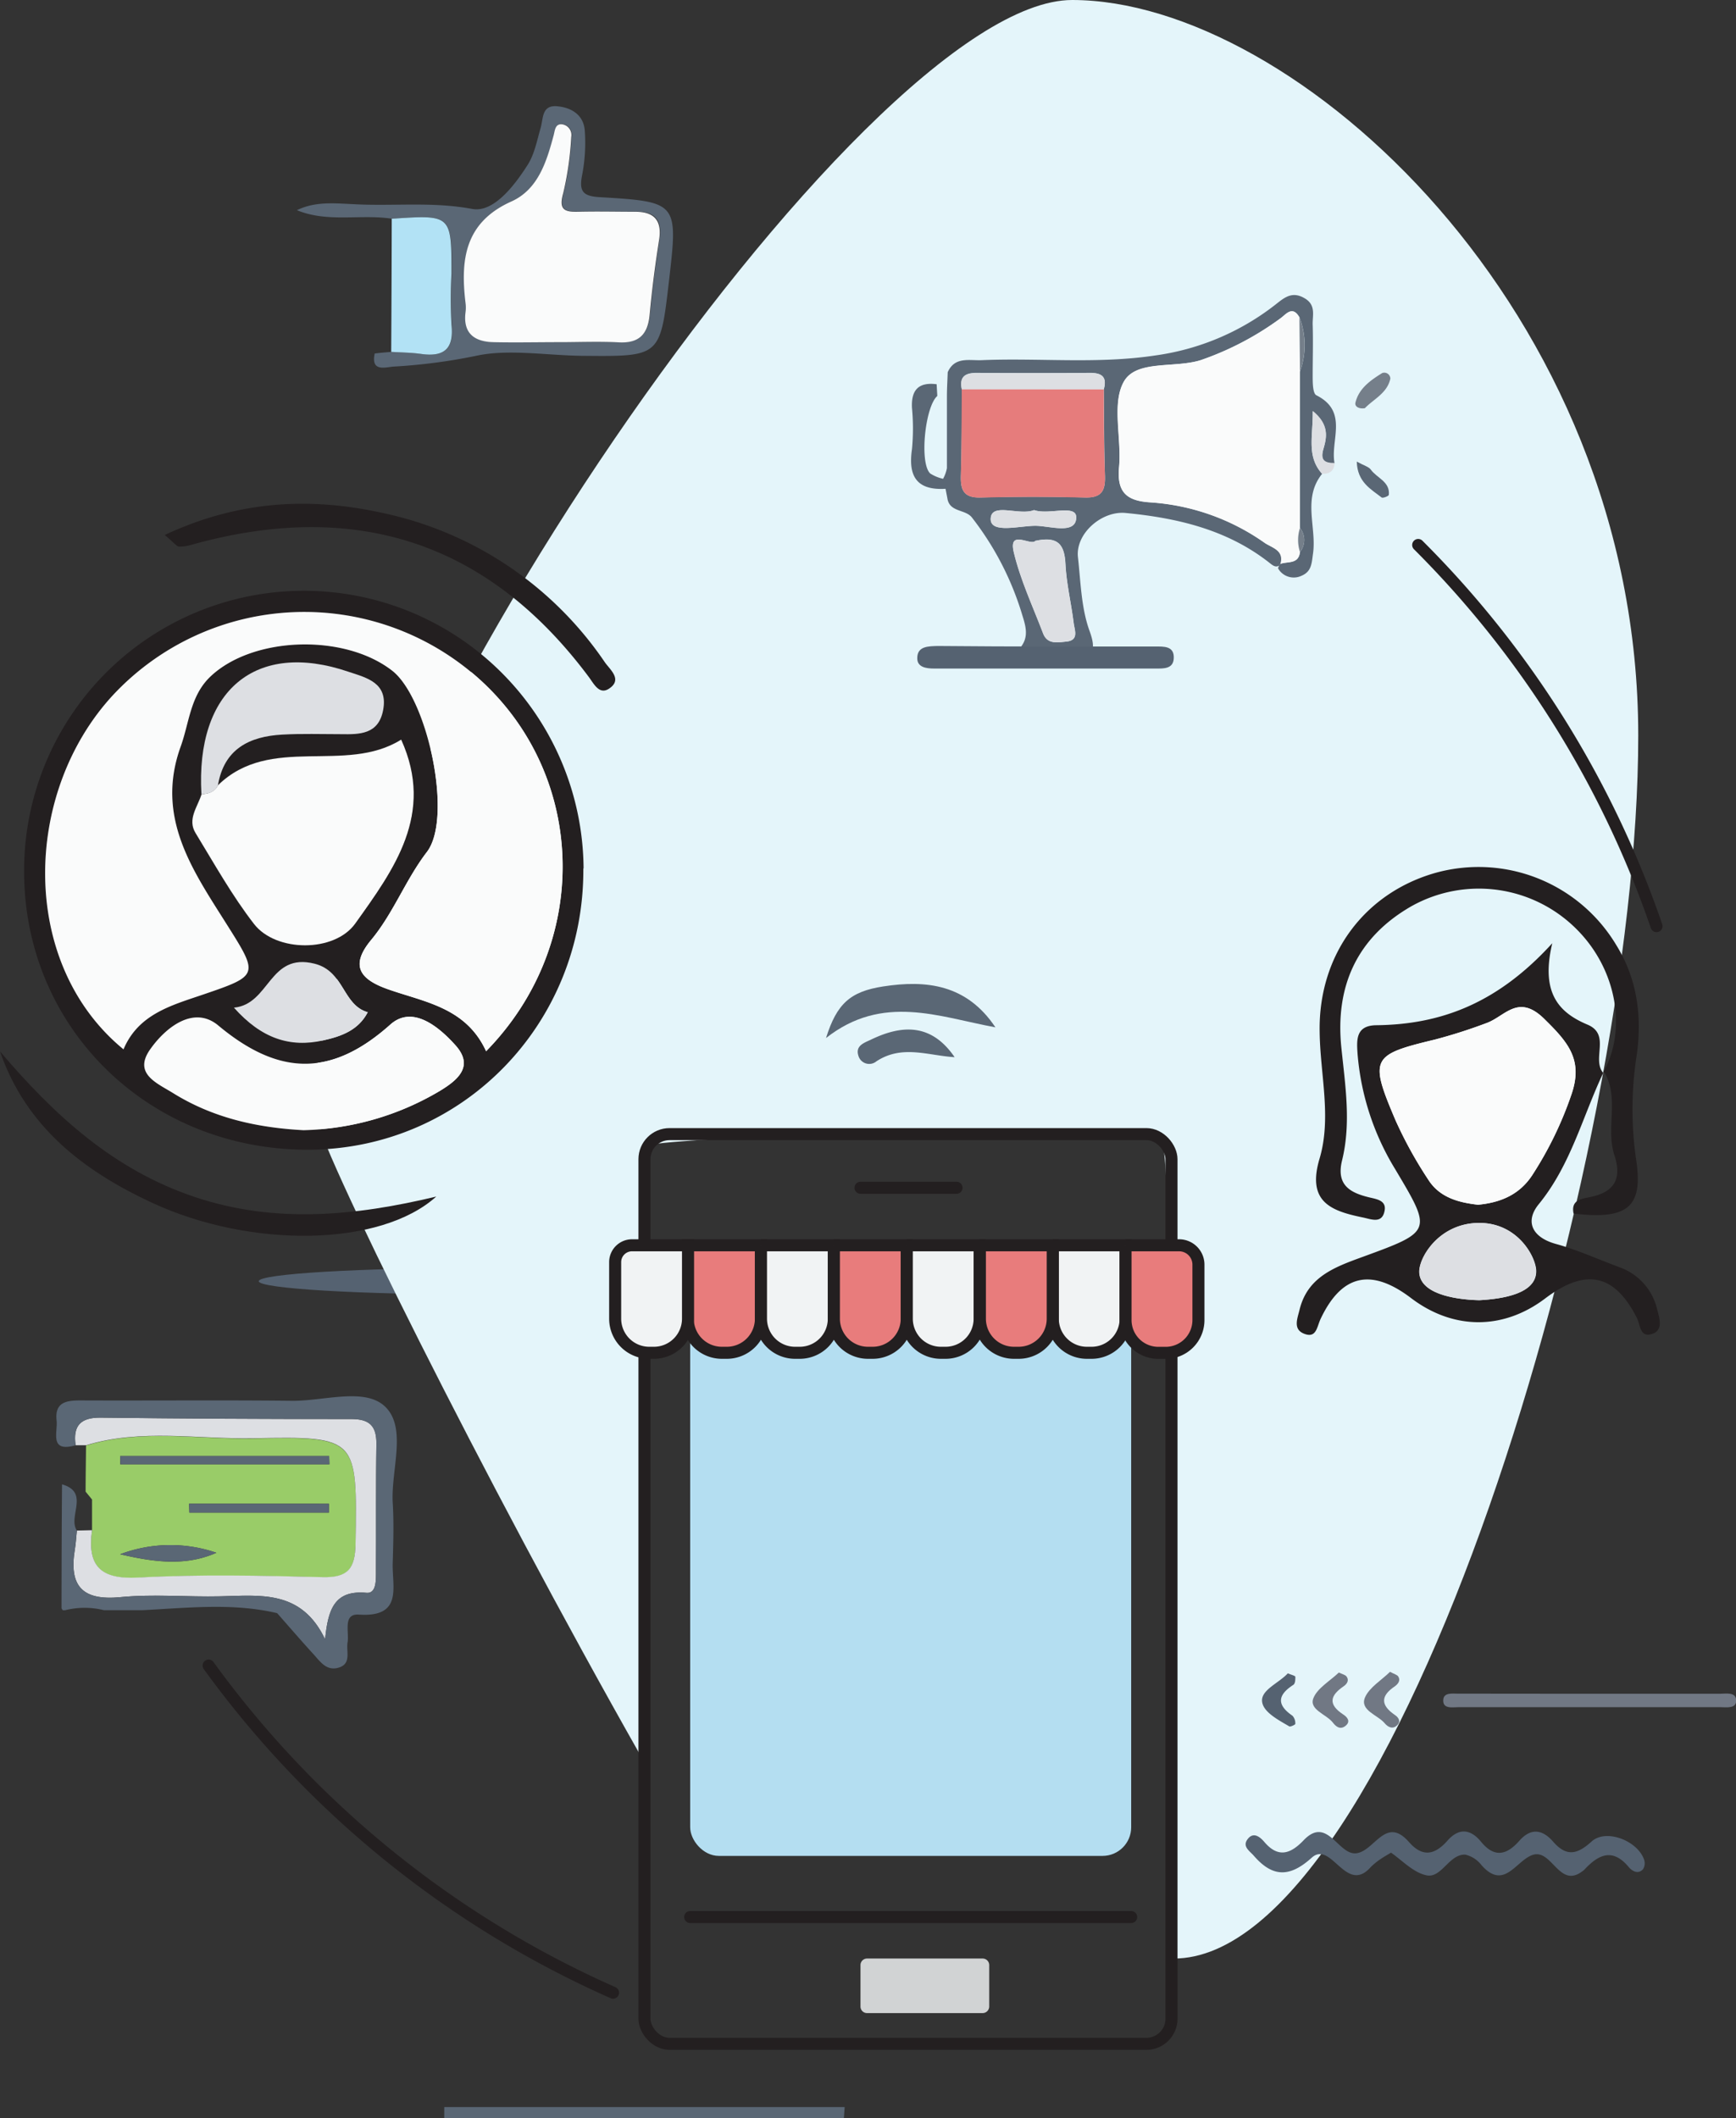 <svg id="Layer_1" data-name="Layer 1" xmlns="http://www.w3.org/2000/svg" viewBox="0 0 288.58 352.08"><rect x="0" y="0" width="288.58" height="352.08" fill="#333333" stroke="none"/><defs><style>.cls-1{fill:#556271;}.cls-2{fill:#e4f5fa;}.cls-3{fill:#5a6775;}.cls-4{fill:#b2e2f5;}.cls-5{fill:#dddfe3;}.cls-6{fill:#757f8a;}.cls-7{fill:#fafbfb;}.cls-8{fill:#e67c7c;}.cls-9{fill:#717884;}.cls-10{fill:#b4def1;}.cls-11,.cls-12{fill:none;}.cls-11,.cls-12,.cls-16,.cls-17{stroke:#231f20;stroke-miterlimit:10;stroke-width:2px;}.cls-12{stroke-linecap:round;}.cls-13{fill:#d1d3d4;}.cls-14{fill:#231f20;}.cls-15{fill:#99cc68;}.cls-16{fill:#e87c7c;}.cls-17{fill:#f1f3f4;}</style></defs><title>connect to customer</title><ellipse class="cls-1" cx="80.57" cy="212.97" rx="37.56" ry="2.22"/><path class="cls-2" d="M723.1,366.91c0,70.78-40.35,203.29-77.2,203.29-1.31,0,.52-131.92-2-135.83-2.38-3.69-73.5-1-83.88.38-4.85.63-.35,60.32-2.12,60.39s.52,28.51-.93,28.6c0,0,.42,13,.37,12.88C531.47,491,503,433.93,503,429.1c0-51.1,90.94-184.46,126-184.46C665.87,244.64,723.1,296.14,723.1,366.91Z" transform="translate(-450.77 -244.64)"/><path class="cls-3" d="M514,303.29l1.83-.16c1.65.11,3.32.11,4.95.34,3.85.55,5.51-.84,5.07-4.89a79.54,79.54,0,0,1,0-8.46c0-9.79,0-9.79-9.93-9.12-5.21-.81-10.64.7-15.79-1.42,3.07-1.51,6.33-1.13,9.44-1,6.54.37,13-.46,19.69.79,3.53.66,7-3.82,9.24-7.35,1.12-1.78,1.53-4,2.13-6.08.49-1.66.14-4,3-3.61,2.41.29,4.18,1.6,4.35,4.05a28.33,28.33,0,0,1-.45,7.41c-.52,2.65.15,3.46,2.88,3.62,13.09.78,13.08.86,11.56,14-1.44,12.39-1.44,12.5-13.86,12.38-6.11,0-12.73-1.21-18.21,0a94,94,0,0,1-13.74,1.79c-1.31.1-3.78.93-3.1-2.18Zm29.74-1.77c3.32,0,6.66-.13,10,0s4.8-1.41,5.09-4.64c.38-4.13.91-8.26,1.56-12.36.52-3.24-.67-4.74-3.94-4.71s-6.32-.07-9.48,0c-2.31.06-3.3-.33-2.51-3.1a52.82,52.82,0,0,0,1.33-9.34,1.79,1.79,0,0,0-1.61-2.11c-1.08-.05-1.11,1.08-1.31,1.82-1.2,4.41-2.61,9-7,11-7.81,3.49-8.52,9.73-7.65,16.91a5.79,5.79,0,0,1,0,1.5c-.46,3.51,1.48,4.88,4.6,5C536.44,301.6,540.1,301.53,543.76,301.52Z" transform="translate(-450.77 -244.64)"/><path class="cls-4" d="M515.89,281c9.93-.67,9.93-.67,9.93,9.12a79.54,79.54,0,0,0,0,8.46c.44,4.05-1.22,5.44-5.07,4.89-1.63-.23-3.3-.23-4.95-.34Q515.87,292.06,515.89,281Z" transform="translate(-450.77 -244.64)"/><path class="cls-3" d="M591.05,596.72H524.62v-1.83h66.56Z" transform="translate(-450.77 -244.64)"/><path class="cls-4" d="M548.67,293.54l-1,.18C547.92,293.26,548.25,293.15,548.67,293.54Z" transform="translate(-450.77 -244.64)"/><path class="cls-3" d="M670.55,323.4c-3.32,4.11-.87,8.89-1.52,13.31-.22,1.53-.21,2.93-1.91,3.64a3,3,0,0,1-3.87-1.19c-.09-.12.18-.5.27-.76,1.21-.52,3.1.12,3.35-2a3.2,3.2,0,0,0,0-4v-26a12.85,12.85,0,0,0-.08-9c-1.17-2.08-2.26-.48-3.19.17a49.82,49.82,0,0,1-13.2,6.92c-4.36,1.38-10.76,0-12.8,3.57s-.35,9.43-.8,14.22c-.38,4.1,1.18,5.59,5.11,5.85A37.14,37.14,0,0,1,661,334.86c1.2.84,3.38,1.23,2.63,3.6-.62.64-1.19.25-1.69-.15-7-5.58-15.34-7.56-24.06-8.4-4-.38-8.35,3.45-7.92,7.35.46,4.12.54,8.44,1.93,12.26,1.57,4.3-.33,4.19-3.35,4-2.76-.21-5.53-.29-8.92-.46,2.18-1.87,1.88-3.68,1.14-6a49.44,49.44,0,0,0-8.45-16.43c-1.12-1.37-3.73-.82-4.06-3.19l-.3-1.55c-4.8.29-6.24-2.09-5.58-6.58a36.76,36.76,0,0,0,0-6.88c-.15-3,1.13-4.3,4.1-3.92l.11,1.95c-2.05,1.79-3,11.21-1.17,12.89a6.68,6.68,0,0,0,2.13.88,6,6,0,0,0,.64-1.77c0-4,0-8,0-11.95,0-1.35.09-2.69.13-4,1.18-2.63,3.56-1.91,5.64-2,9.6-.4,19.23.67,28.84-.78a41.59,41.59,0,0,0,19.93-8.4c1.43-1.11,2.75-2.37,4.87-1.14,2,1.13,1.34,2.86,1.39,4.41.09,2.82,0,5.65,0,8.48,0,1.13,0,3,.64,3.28,5.37,2.71,2.25,7.5,3,11.31-1.66,0-2.43-.46-1.86-2.38s1-4-1.77-6.27C669.06,317.13,667.91,320.48,670.55,323.4Zm-36.29-14.06c.56-2-.31-2.73-2.26-2.72q-9.46.06-18.93,0c-1.9,0-2.84.68-2.42,2.68,0,4.8,0,9.61-.15,14.41-.07,2.39.48,3.7,3.27,3.62q8.7-.23,17.4,0c2.76.07,3.36-1.17,3.28-3.6C634.29,319,634.31,314.15,634.26,309.34Zm-11.39,25.21c-.71.9-4.5-2-3.57,1.87,1.1,4.63,3.17,9,4.88,13.52.72,1.87,2.43,1.48,3.85,1.35,2.15-.21,1.38-1.88,1.23-3.06-.42-3.28-1.2-6.54-1.37-9.83S626.64,333.72,622.87,334.55Zm-.2-5.12c-2.49,1-7.16-1.37-7.21,1.48,0,2.49,4.83,1.1,7.46,1.13,2.38,0,6.7,1.52,6.76-1.37C629.72,328.38,625.12,330.3,622.67,329.43Z" transform="translate(-450.77 -244.64)"/><path class="cls-5" d="M670.55,323.4c-2.64-2.92-1.49-6.27-1.55-10.45,2.76,2.24,2.33,4.35,1.77,6.27s.2,2.4,1.86,2.38C672.56,322.92,671.8,323.44,670.55,323.4Z" transform="translate(-450.77 -244.64)"/><path class="cls-6" d="M677.66,312.49c-1,.16-1.73-.27-1.57-.93.58-2.37,2.51-3.7,4.43-4.9a1,1,0,0,1,1.37.92C681.38,310,679.08,311,677.66,312.49Z" transform="translate(-450.77 -244.64)"/><path class="cls-3" d="M676.31,321.37c1.23.68,2,.86,2.33,1.33,1,1.4,3.22,2,3,4.19,0,.21-1,.6-1.19.45C678.64,325.94,676.4,324.77,676.31,321.37Z" transform="translate(-450.77 -244.64)"/><path class="cls-7" d="M663.59,338.46c.75-2.37-1.43-2.76-2.63-3.6a37.14,37.14,0,0,0-19.06-6.71c-3.93-.26-5.49-1.75-5.11-5.85.45-4.79-1.28-10.52.8-14.22s8.44-2.19,12.8-3.57a49.82,49.82,0,0,0,13.2-6.92c.93-.65,2-2.25,3.19-.17,0,3,.05,6,.08,9v26a6.59,6.59,0,0,0,0,4c-.25,2.12-2.14,1.48-3.35,2Z" transform="translate(-450.77 -244.64)"/><path class="cls-8" d="M634.26,309.34c0,4.81,0,9.61.19,14.41.08,2.43-.52,3.67-3.28,3.6q-8.7-.23-17.4,0c-2.79.08-3.34-1.23-3.27-3.62.14-4.8.11-9.61.15-14.41Z" transform="translate(-450.77 -244.64)"/><path class="cls-5" d="M622.87,334.55c3.77-.83,4.86.69,5,3.85s1,6.55,1.37,9.83c.15,1.18.92,2.85-1.23,3.06-1.42.13-3.13.52-3.85-1.35-1.71-4.48-3.78-8.89-4.88-13.52C618.37,332.51,622.16,335.45,622.87,334.55Z" transform="translate(-450.77 -244.64)"/><path class="cls-5" d="M634.26,309.34l-23.61,0c-.42-2,.52-2.69,2.42-2.68q9.46,0,18.93,0C634,306.61,634.82,307.35,634.26,309.34Z" transform="translate(-450.77 -244.64)"/><path class="cls-5" d="M622.67,329.43c2.45.87,7.05-1.05,7,1.24-.06,2.89-4.38,1.4-6.76,1.37-2.63,0-7.5,1.36-7.46-1.13C615.51,328.06,620.18,330.4,622.67,329.43Z" transform="translate(-450.77 -244.64)"/><path class="cls-6" d="M666.86,306.4c0-3-.06-6-.08-9A12.85,12.85,0,0,1,666.86,306.4Z" transform="translate(-450.77 -244.64)"/><path class="cls-6" d="M666.87,336.4a6.59,6.59,0,0,1,0-4A3.2,3.2,0,0,1,666.87,336.4Z" transform="translate(-450.77 -244.64)"/><path class="cls-7" d="M543.76,301.52c-3.66,0-7.32.08-11,0-3.12-.09-5.06-1.46-4.6-5a5.79,5.79,0,0,0,0-1.5c-.87-7.18-.16-13.42,7.65-16.91,4.41-2,5.82-6.59,7-11,.2-.74.23-1.87,1.31-1.82a1.79,1.79,0,0,1,1.61,2.11,52.82,52.82,0,0,1-1.33,9.34c-.79,2.77.2,3.16,2.51,3.1,3.16-.08,6.32,0,9.48,0s4.46,1.47,3.94,4.71c-.65,4.1-1.18,8.23-1.56,12.36-.29,3.23-1.7,4.81-5.09,4.64S547.08,301.52,543.76,301.52Z" transform="translate(-450.77 -244.64)"/><path class="cls-1" d="M682,552.6c-.7.43-1.19.69-1.63,1a10.78,10.78,0,0,0-1.74,1.4c-4.1,4.65-6.55-4.5-9.81-1.56-3.67,3.32-6.51,3.26-9.62-.32-.7-.81-2-1.55-1-2.81s2.12-.22,2.76.53c2.34,2.74,4.4,1.9,6.48-.26,4-4.24,5.77,2.53,8.82,2.12s4.86-6.28,8.73-1.86c2.29,2.61,4.33,2.11,6.41-.25,1.9-2.15,3.84-1.92,5.57.2,2.24,2.74,4.29,2.19,6.37-.17,1.9-2.16,3.82-1.9,5.59.13,2.2,2.54,4,2.2,6.41,0s7.72-.11,8.75,3.07a1.9,1.9,0,0,1-.19,1.53c-.85.93-1.86.27-2.38-.35-2.66-3.2-5-2.12-7.33.38a2.44,2.44,0,0,1-.43.35c-3.9,2.91-5.05-4.07-8.41-2.68-2.68,1.1-4.62,5.77-8.28,1.66a4.79,4.79,0,0,0-2.72-1.78c-2.71-.12-3.95,4-6.48,3.43C685.68,555.89,683.84,553.87,682,552.6Z" transform="translate(-450.77 -244.64)"/><path class="cls-9" d="M714.63,526.19c7.33,0,14.65,0,22,0,1.08,0,2.71-.35,2.75,1.09s-1.61,1.14-2.67,1.14q-21.75,0-43.5,0c-1,0-2.65.35-2.52-1.25.09-1.21,1.49-1,2.44-1C700.28,526.18,707.46,526.19,714.63,526.19Z" transform="translate(-450.77 -244.64)"/><path class="cls-1" d="M625.45,352.11c5.77,0,11.55,0,17.32,0,1.41,0,3.3-.15,3.11,2.08-.14,1.65-1.73,1.58-2.93,1.58q-18.45,0-36.9,0c-1.31,0-2.84-.21-2.8-1.75,0-2,1.9-1.95,3.37-2C612.89,352.08,619.17,352.1,625.45,352.11Z" transform="translate(-450.77 -244.64)"/><path class="cls-1" d="M664.85,522.79c.59.26,1.24.4,1.25.58,0,.46,0,1.14-.37,1.36-2.62,1.7-2.72,3.32-.11,5.11a1.85,1.85,0,0,1,.47,1.36c0,.14-.84.52-1,.41-1.91-1.12-4.49-2.46-4.53-4.29S663.4,524.37,664.85,522.79Z" transform="translate(-450.77 -244.64)"/><path class="cls-9" d="M681.84,522.54c.7.38,1.18.49,1.36.77.42.65,0,1.23-.56,1.64-2.41,1.61-2.36,3.15,0,4.76.54.36,1.05,1,.45,1.64-.78.85-1.62.36-2.12-.24-1.19-1.43-4.2-2.15-3.29-4.32C678.4,525.13,680.42,523.93,681.84,522.54Z" transform="translate(-450.77 -244.64)"/><path class="cls-9" d="M673.33,522.66c.57.27,1,.36,1.25.62.51.65.13,1.26-.45,1.66-2.26,1.55-2.63,3-.09,4.68.66.42,1.33,1.16.39,1.91s-1.68,0-2.12-.58c-1.1-1.38-4-2.13-3.2-4.06C669.78,525.24,671.86,524.06,673.33,522.66Z" transform="translate(-450.77 -244.64)"/><rect class="cls-10" x="114.73" y="214.48" width="73.31" height="94.02" rx="4.76"/><rect class="cls-11" x="107.13" y="188.52" width="87.61" height="151.22" rx="4.17"/><line class="cls-12" x1="114.73" y1="318.66" x2="188.04" y2="318.66"/><line class="cls-12" x1="117.27" y1="207.6" x2="184.78" y2="207.6"/><line class="cls-12" x1="143.04" y1="197.44" x2="159.01" y2="197.44"/><path class="cls-13" d="M144.13,325.56h19.22a1.09,1.09,0,0,1,1.09,1.09v6.88a1.1,1.1,0,0,1-1.1,1.1H144.13a1.09,1.09,0,0,1-1.09-1.09v-6.88A1.09,1.09,0,0,1,144.13,325.56Z"/><path class="cls-14" d="M547.74,389c.14,25.79-20,46.52-45.39,46.75-26.57.24-47.48-20-47.57-46.06a46.48,46.48,0,1,1,93-.69Zm-63.53-12.35c-.64,2.11-2.38,4.15-1,6.44,3.13,5.12,6.07,10.41,9.73,15.13s13.35,4.76,16.81-.08c6.42-9,13.25-18.2,7.64-30.57-9.29,5.81-21.72-.94-30.46,7.59,1.05-6,5.24-8.13,10.71-8.43,3.25-.18,6.5-.07,9.75-.07,3.09,0,6.21.06,7-3.95.9-4.61-2.77-5.41-5.74-6.42C493.24,351,483.24,359.41,484.21,376.67Zm47.37,42.72c17.44-17.82,16.74-45.44-.82-61.58a43.48,43.48,0,0,0-61.21,2.39c-15,16.21-15.64,44.59,1.76,58.87,2.46-5.84,7.92-7.3,13.18-9.09,9.34-3.19,9.31-3.23,4-11.66-5.69-9-11.92-17.8-7.68-29.57,1.44-4,1.58-8.4,4.9-11.6,7-6.73,22.32-7.26,30.29-1,5.85,4.59,10.12,24.43,5.73,30.13-3.55,4.64-5.55,10.14-9.24,14.59-3.57,4.29-1.91,6.55,2.73,8.2C521.29,411.22,528.23,412.07,531.58,419.39Zm-30.35,13.12A46.31,46.31,0,0,0,523.84,426c3.14-1.89,5.74-4.17,2.63-7.63-2.76-3.07-7.13-6.71-10.81-3.43-9.88,8.83-18.62,8.49-28.62.14-4-3.36-8.7.25-11.32,4-2.83,4,1.13,5.58,3.85,7.27C486.13,430.43,493.37,432.09,501.23,432.51Zm-11.57-20.37c4.58,5.15,9.29,6.68,14.87,5.44,3-.65,5.82-1.69,7.37-4.67-4.2-1.2-3.87-6.82-8.82-8.07C495.46,402.91,495.7,411.57,489.66,412.14Z" transform="translate(-450.77 -244.64)"/><path class="cls-14" d="M478.15,333.57c12.15-5.68,23.89-6.32,35.86-3.74a59.49,59.49,0,0,1,37.3,24.89c.87,1.25,3,2.89.69,4.4-1.64,1.07-2.52-.85-3.39-2-16.88-22.59-39-29.43-65.91-21.95a6.89,6.89,0,0,1-2.19.33C480.13,335.47,479.79,334.94,478.15,333.57Z" transform="translate(-450.77 -244.64)"/><path class="cls-14" d="M523.29,443.54c-9.28,8.36-30.78,8.65-47.18,1.06-11.36-5.26-21-12.6-25.34-25.19,9,10.6,18.9,19.7,32.4,24.21C496.5,448.08,509.85,446.76,523.29,443.54Z" transform="translate(-450.77 -244.64)"/><path class="cls-7" d="M531.58,419.39c-3.35-7.32-10.29-8.17-16.37-10.32-4.64-1.65-6.3-3.91-2.73-8.2,3.69-4.45,5.69-9.95,9.24-14.59,4.39-5.7.12-25.54-5.73-30.13-8-6.26-23.28-5.73-30.29,1-3.32,3.2-3.46,7.62-4.9,11.6-4.24,11.77,2,20.55,7.68,29.57,5.32,8.43,5.35,8.47-4,11.66-5.26,1.79-10.72,3.25-13.18,9.09-17.4-14.28-16.74-42.66-1.76-58.87a43.48,43.48,0,0,1,61.21-2.39C548.32,374,549,401.57,531.58,419.39Z" transform="translate(-450.77 -244.64)"/><path class="cls-7" d="M487,375.18c8.74-8.53,21.17-1.78,30.46-7.59,5.61,12.37-1.22,21.58-7.64,30.57-3.46,4.84-13.17,4.77-16.81.08s-6.6-10-9.73-15.13c-1.4-2.29.34-4.33,1-6.44C485.35,376.58,486.41,376.35,487,375.18Z" transform="translate(-450.77 -244.64)"/><path class="cls-7" d="M501.23,432.51c-7.86-.42-15.1-2.08-21.66-6.15-2.72-1.69-6.68-3.23-3.85-7.27,2.62-3.74,7.29-7.35,11.32-4,10,8.35,18.74,8.69,28.62-.14,3.68-3.28,8.05.36,10.81,3.43,3.11,3.46.51,5.74-2.63,7.63A46.31,46.31,0,0,1,501.23,432.51Z" transform="translate(-450.77 -244.64)"/><path class="cls-5" d="M487,375.18c-.54,1.17-1.6,1.4-2.74,1.49-1-17.26,9-25.63,24.45-20.36,3,1,6.64,1.81,5.74,6.42-.78,4-3.9,4-7,3.95-3.25,0-6.5-.11-9.75.07C492.19,367.05,488,369.16,487,375.18Z" transform="translate(-450.77 -244.64)"/><path class="cls-5" d="M489.66,412.14c6-.57,5.8-9.23,13.42-7.3,4.95,1.25,4.62,6.87,8.82,8.07-1.55,3-4.41,4-7.37,4.67C499,418.82,494.24,417.29,489.66,412.14Z" transform="translate(-450.77 -244.64)"/><path class="cls-14" d="M717.36,422.81c-3.51,7.37-5.44,15.44-10.8,22-2.33,2.85-1.14,5.52,2.9,6.62,3.62,1,7.08,2.59,10.61,3.89a9.78,9.78,0,0,1,6.2,7.09c.37,1.37,1,3.3-.79,3.94-2.11.74-2-1.42-2.63-2.68-3.72-7.3-8.5-8.27-15.21-3.2-7,5.3-15.31,5.27-22.34-.08-6.59-5-11.5-3.92-15,3.48-.64,1.36-.69,3.29-2.77,2.46-1.86-.75-1.08-2.53-.74-3.94,1.31-5.48,5.84-7.12,10.41-8.79,11.72-4.28,11.65-4.27,5.49-14.62a43.32,43.32,0,0,1-6.25-19.18c-.16-2.33-.3-4.7,3.12-4.74,10.75-.12,20.16-3.64,29.25-13.63-1.92,8.1.92,11.46,5.85,13.53,3.9,1.64.69,5.65,2.59,8ZM696.47,444.9c3.8-.36,6.9-1.71,9-4.89A60.23,60.23,0,0,0,712,426.58c2-5.81-.59-8.71-4.51-12.57-4.37-4.3-6.53-.38-9.65.71a86.64,86.64,0,0,1-8.55,2.73c-10.55,2.53-10.93,3.09-6.5,13.47a69.35,69.35,0,0,0,5.41,9.8C690.08,443.72,693.27,444.54,696.47,444.9Zm.21,15.87c3.9-.22,9.54-1.08,9.46-4.9-.06-2.36-3.15-8.11-9.73-7.94-6.32.16-9.61,5.51-9.69,8C686.61,459.59,692.27,460.66,696.68,460.77Z" transform="translate(-450.77 -244.64)"/><path class="cls-14" d="M717.26,422.94c4-7.09,2.28-17-4.2-23.63a22.94,22.94,0,0,0-27.72-4c-9.07,5.23-12.64,13.36-11.59,23.5.64,6.27,1.65,12.5.11,18.74-1,4.11,1.37,5.38,4.62,6.15,1.21.28,2.76.53,2.46,2.17-.4,2.26-2.23,1.43-3.6,1.15-5.32-1.09-9.38-2.59-7.2-9.84,2-6.81.08-14,0-21-.24-12.77,7.4-23.12,19.34-26.47a26.69,26.69,0,0,1,30,12.08c3.45,5.6,4.26,11.77,3.38,18.14a58.14,58.14,0,0,0-.14,17.27c1.26,8-1.21,10.25-10.37,9.17-.47-2.25,1.27-2.44,2.68-2.73,4.07-.81,5.41-3,4.1-7-1.47-4.47.89-9.44-1.68-13.79Z" transform="translate(-450.77 -244.64)"/><path class="cls-7" d="M696.47,444.9c-3.2-.36-6.39-1.18-8.29-4.18a69.35,69.35,0,0,1-5.41-9.8c-4.43-10.38-4-10.94,6.5-13.47a86.64,86.64,0,0,0,8.55-2.73c3.12-1.09,5.28-5,9.65-.71,3.92,3.86,6.52,6.76,4.51,12.57A60.23,60.23,0,0,1,705.46,440C703.37,443.19,700.27,444.54,696.47,444.9Z" transform="translate(-450.77 -244.64)"/><path class="cls-5" d="M696.68,460.77c-4.41-.11-10.07-1.18-10-4.85.08-2.48,3.37-7.83,9.69-8,6.58-.17,9.67,5.58,9.73,7.94C706.22,459.69,700.58,460.55,696.68,460.77Z" transform="translate(-450.77 -244.64)"/><path class="cls-3" d="M616.24,415.41c-9.42-1.74-18.73-5.63-28.16,1.78,1.79-5.69,4-7.73,9.52-8.58C604.75,407.51,611.47,408.26,616.24,415.41Z" transform="translate(-450.77 -244.64)"/><path class="cls-3" d="M609.46,420.37c-4.43-.26-8.72-2.12-13,.69a1.87,1.87,0,0,1-3-.94c-.51-1.61.86-2.1,2-2.62C600.71,414.94,605.6,414.73,609.46,420.37Z" transform="translate(-450.77 -244.64)"/><path class="cls-15" d="M465,492.59c0-2.56.05-5.11.07-7.67,9.18-2.79,18.59-1,27.87-1.16,17.33-.34,17.21-.1,16.93,17.53-.07,4.11-1.22,5.65-5.46,5.55-10.22-.25-20.47-.49-30.67.07-6.33.34-8.47-2-7.67-7.87,0-1.71,0-3.43,0-5.14Zm5.75-5.92,0,1.37h34.77l-.05-1.37Zm34.7,9.41,0-1.48H482.2l.05,1.48ZM470.74,503c5.36,1.24,10.73,2.09,16-.25A23.58,23.58,0,0,0,470.74,503Z" transform="translate(-450.77 -244.64)"/><path class="cls-5" d="M466.07,499c-.8,5.9,1.34,8.21,7.67,7.87,10.2-.56,20.45-.32,30.67-.07,4.24.1,5.39-1.44,5.46-5.55.28-17.63.4-17.87-16.93-17.53-9.28.18-18.69-1.63-27.87,1.16l-1.73,0c-.47-3.25.82-4.64,4.22-4.59q20.79.25,41.58.23c3,0,4.25,1.07,4.2,4.12-.12,7,0,14.07-.07,21.11,0,1.47.11,3.82-1.59,3.66-5.41-.5-6.38,2.89-6.87,7.73-3.93-8.28-10.79-7.29-17.42-7.15-5.54.12-11.13-.4-16.62.14-6.38.62-8.54-1.91-7.56-7.91.17-1,.23-2.1.34-3.16Z" transform="translate(-450.77 -244.64)"/><path class="cls-3" d="M463.55,499.06c-.11,1.06-.17,2.12-.34,3.16-1,6,1.18,8.53,7.56,7.91,5.49-.54,11.08,0,16.62-.14,6.63-.14,13.49-1.13,17.42,7.15.49-4.84,1.46-8.23,6.87-7.73,1.7.16,1.58-2.19,1.59-3.66,0-7,0-14.08.07-21.11,0-3.05-1.25-4.12-4.2-4.12q-20.79,0-41.58-.23c-3.4-.05-4.69,1.34-4.22,4.59-4.43,1.26-2.95-2.16-3.16-4.1-.35-3.06,1.62-3.36,4-3.35,11.71.05,23.43-.07,35.14.06,5.28.06,12.07-2.26,15.45.95,3.69,3.52,1,10.47,1.28,15.91.21,3.39.1,6.81,0,10.22-.09,3.94,1.7,8.94-5.63,8.46-2.7-.18-1.58,2.89-1.87,4.61-.27,1.53.74,3.65-1.64,4.25-2,.5-3-1.19-4.16-2.42-2-2.19-3.94-4.45-5.91-6.68-7.44-1.75-14.94-.86-22.43-.49h-6.35a13.28,13.28,0,0,0-6.45,0h-.41L461,512q0-10.31.08-20.62C465.75,492.7,462,496.74,463.55,499.06Z" transform="translate(-450.77 -244.64)"/><path class="cls-5" d="M485.31,499.36l1.09,1.31Z" transform="translate(-450.77 -244.64)"/><path class="cls-3" d="M470.75,486.67H505.5l.05,1.37H470.78Z" transform="translate(-450.77 -244.64)"/><path class="cls-3" d="M505.45,496.08h-23.2l-.05-1.48h23.23Z" transform="translate(-450.77 -244.64)"/><path class="cls-3" d="M470.74,503a23.58,23.58,0,0,1,16-.25C481.47,505.07,476.1,504.22,470.74,503Z" transform="translate(-450.77 -244.64)"/><path class="cls-12" d="M552.68,575.88a166,166,0,0,1-67.23-54.38" transform="translate(-450.77 -244.64)"/><path class="cls-12" d="M686.52,335.23a165.27,165.27,0,0,1,39.62,63.36" transform="translate(-450.77 -244.64)"/><path class="cls-16" d="M114.37,207h12.12a0,0,0,0,1,0,0v12.2a5.67,5.67,0,0,1-5.67,5.67H120a5.67,5.67,0,0,1-5.67-5.67V207a0,0,0,0,1,0,0Z"/><path class="cls-17" d="M175,207h12.12a0,0,0,0,1,0,0v12.2a5.67,5.67,0,0,1-5.67,5.67h-.77a5.67,5.67,0,0,1-5.67-5.67V207a0,0,0,0,1,0,0Z"/><path class="cls-17" d="M105.06,207h9.31a0,0,0,0,1,0,0v12.2a5.67,5.67,0,0,1-5.67,5.67h-.77a5.67,5.67,0,0,1-5.67-5.67v-9.4A2.8,2.8,0,0,1,105.06,207Z"/><path class="cls-17" d="M126.49,207h12.12a0,0,0,0,1,0,0v12.2a5.67,5.67,0,0,1-5.67,5.67h-.77a5.67,5.67,0,0,1-5.67-5.67V207a0,0,0,0,1,0,0Z"/><path class="cls-16" d="M138.61,207h12.12a0,0,0,0,1,0,0v12.2a5.67,5.67,0,0,1-5.67,5.67h-.77a5.67,5.67,0,0,1-5.67-5.67V207A0,0,0,0,1,138.61,207Z"/><path class="cls-17" d="M150.73,207h12.12a0,0,0,0,1,0,0v12.2a5.67,5.67,0,0,1-5.67,5.67h-.77a5.67,5.67,0,0,1-5.67-5.67V207A0,0,0,0,1,150.73,207Z"/><path class="cls-16" d="M162.85,207H175a0,0,0,0,1,0,0v12.2a5.67,5.67,0,0,1-5.67,5.67h-.77a5.67,5.67,0,0,1-5.67-5.67V207a0,0,0,0,1,0,0Z"/><path class="cls-16" d="M187.09,207H196a3.22,3.22,0,0,1,3.22,3.22v9.21a5.45,5.45,0,0,1-5.45,5.45h-1.22a5.45,5.45,0,0,1-5.45-5.45V207A0,0,0,0,1,187.09,207Z"/></svg>